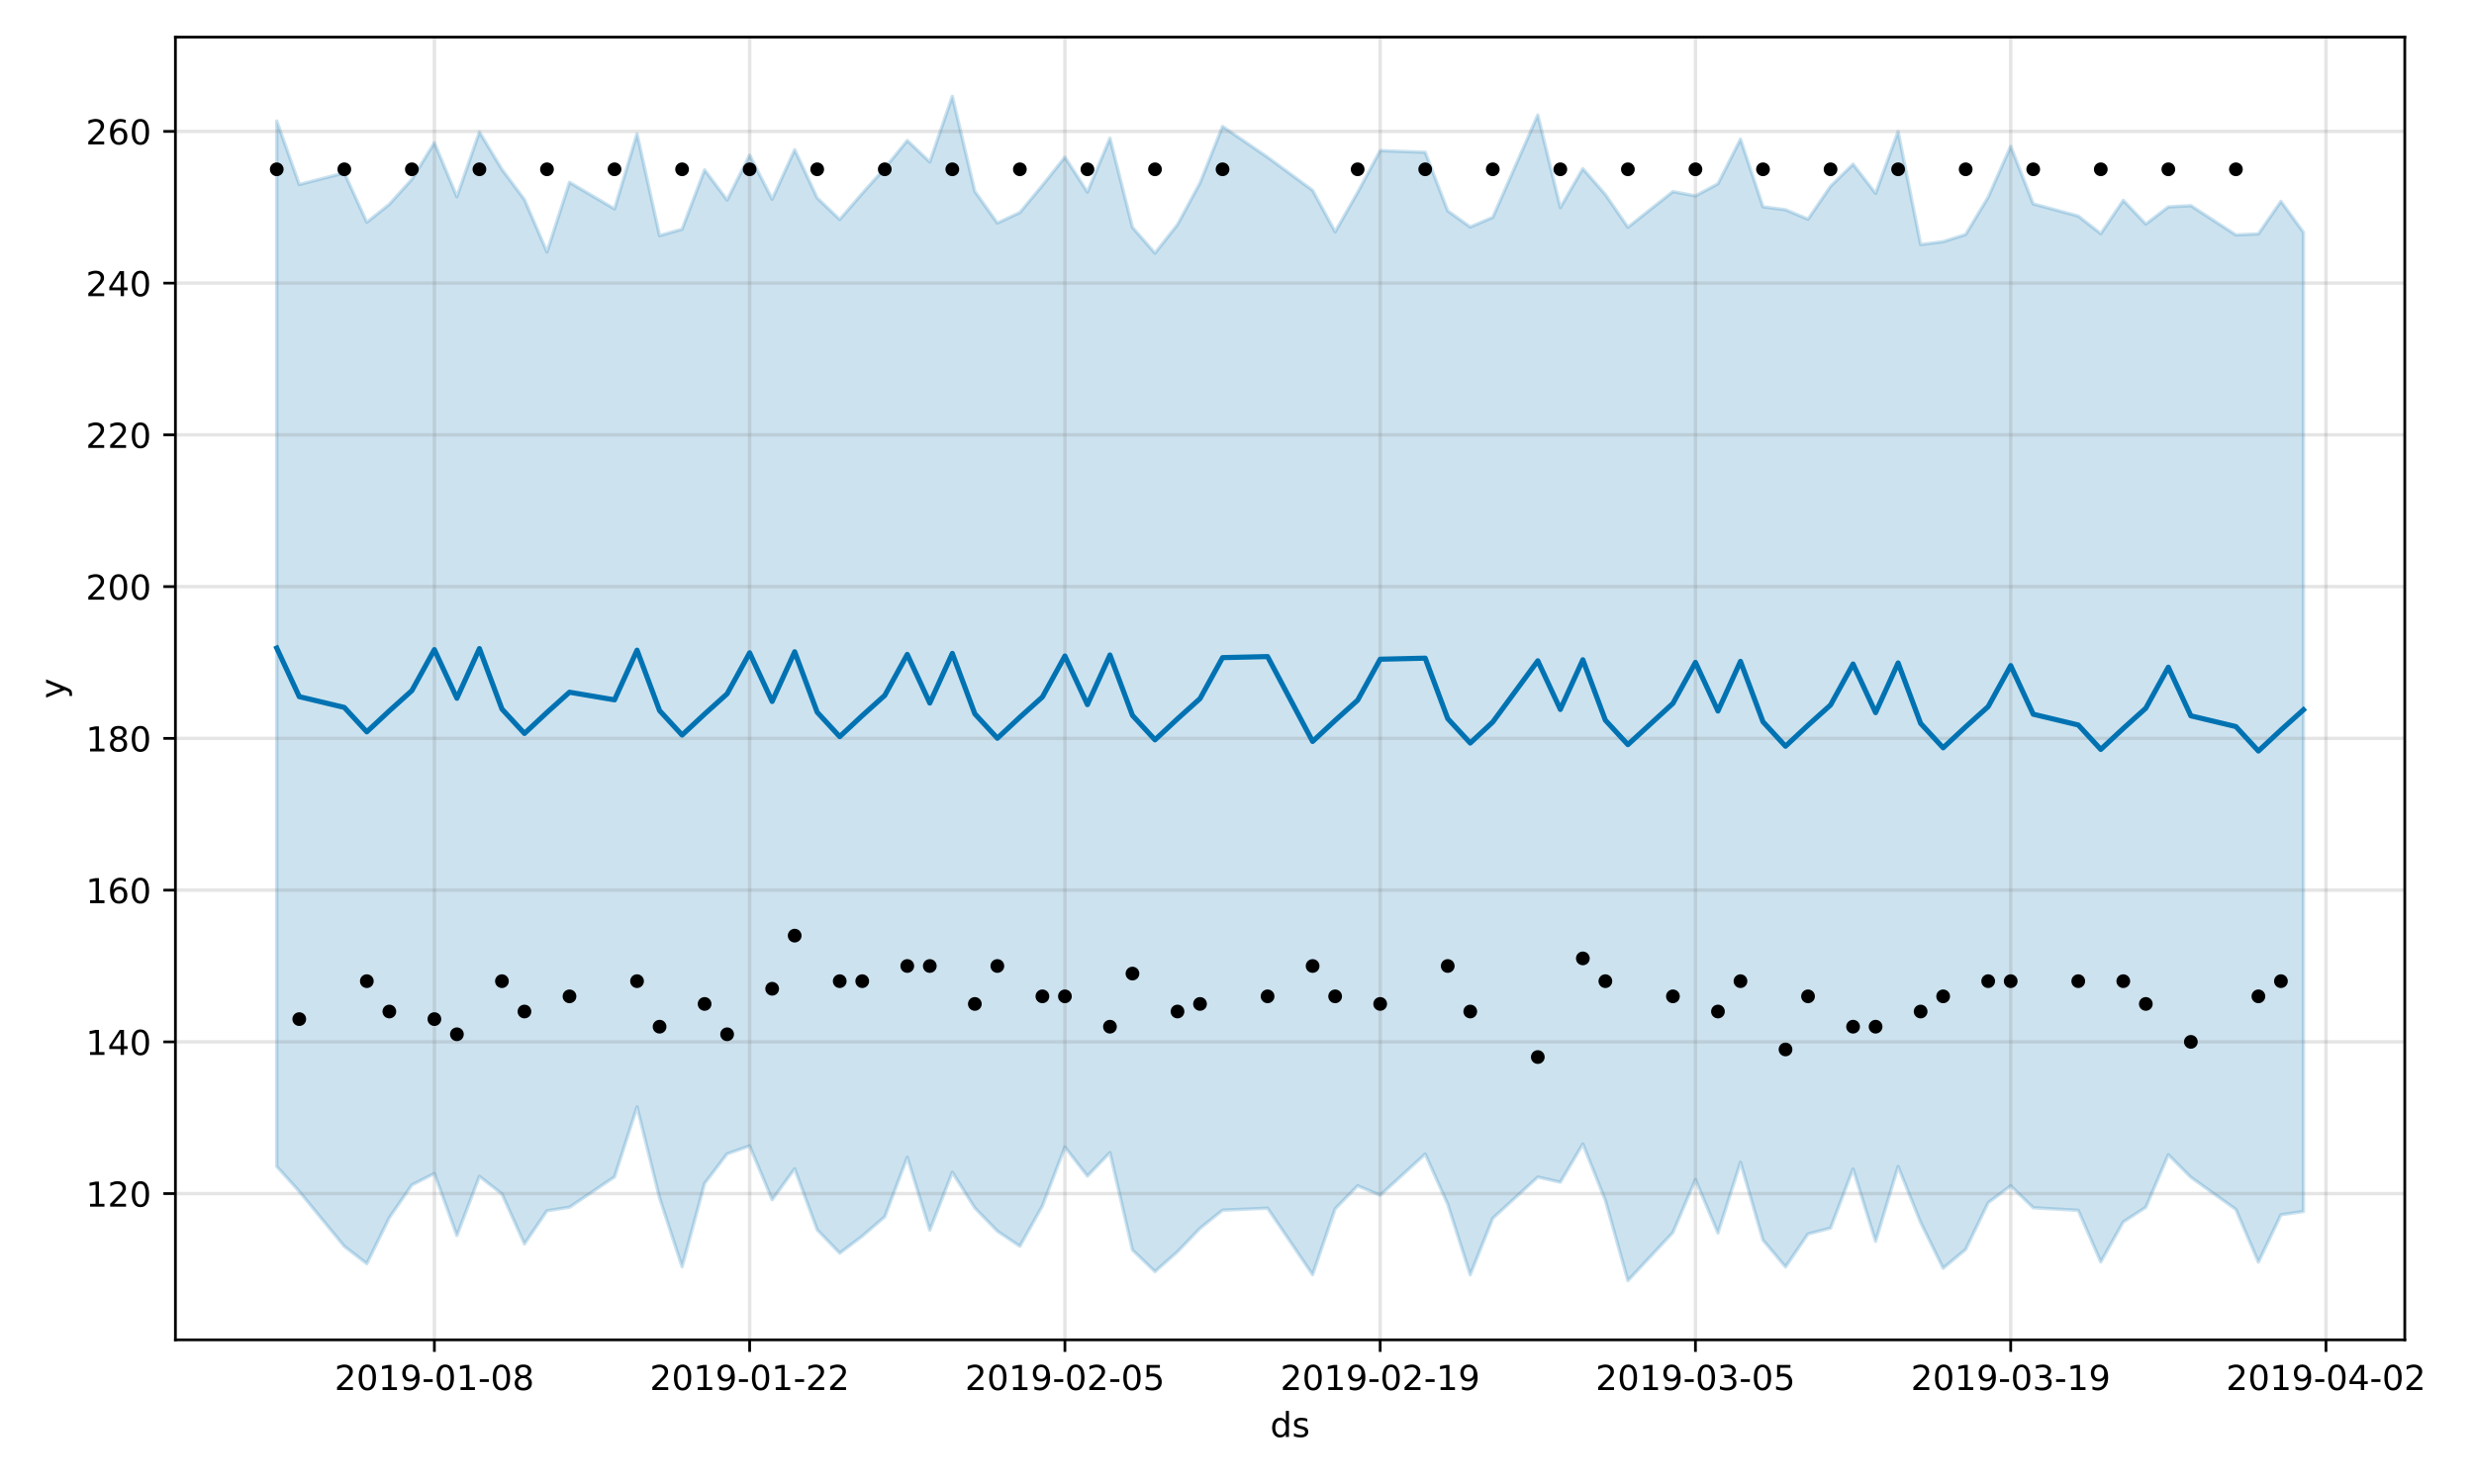 <?xml version="1.0" encoding="utf-8" standalone="no"?>
<!DOCTYPE svg PUBLIC "-//W3C//DTD SVG 1.1//EN"
  "http://www.w3.org/Graphics/SVG/1.1/DTD/svg11.dtd">
<!-- Created with matplotlib (https://matplotlib.org/) -->
<svg height="432pt" version="1.1" viewBox="0 0 720 432" width="720pt" xmlns="http://www.w3.org/2000/svg" xmlns:xlink="http://www.w3.org/1999/xlink">
 <defs>
  <style type="text/css">
*{stroke-linecap:butt;stroke-linejoin:round;}
  </style>
 </defs>
 <g id="figure_1">
  <g id="patch_1">
   <path d="M 0 432 
L 720 432 
L 720 0 
L 0 0 
z
" style="fill:#ffffff;"/>
  </g>
  <g id="axes_1">
   <g id="patch_2">
    <path d="M 51.05 390.04 
L 699.857 390.04 
L 699.857 10.8 
L 51.05 10.8 
z
" style="fill:#ffffff;"/>
   </g>
   <g id="PolyCollection_1">
    <defs>
     <path d="M 80.541 -396.776 
L 80.541 -92.439 
L 87.095 -85.161 
L 100.202 -69.182 
L 106.756 -64.151 
L 113.309 -77.525 
L 119.863 -87.055 
L 126.417 -90.391 
L 132.97 -72.333 
L 139.524 -89.549 
L 146.077 -84.445 
L 152.631 -69.896 
L 159.185 -79.53 
L 165.738 -80.562 
L 178.845 -89.41 
L 185.399 -109.768 
L 191.953 -83.283 
L 198.506 -63.253 
L 205.06 -87.511 
L 211.613 -96.105 
L 218.167 -98.433 
L 224.721 -82.761 
L 231.274 -91.764 
L 237.828 -73.995 
L 244.381 -67.201 
L 250.935 -72.154 
L 257.489 -77.805 
L 264.042 -95.084 
L 270.596 -73.891 
L 277.15 -90.737 
L 283.703 -80.356 
L 290.257 -73.606 
L 296.81 -69.222 
L 303.364 -80.951 
L 309.918 -98.089 
L 316.471 -89.643 
L 323.025 -96.477 
L 329.578 -68.114 
L 336.132 -61.842 
L 342.686 -67.618 
L 349.239 -74.429 
L 355.793 -79.701 
L 368.9 -80.28 
L 382.007 -60.927 
L 388.561 -80.103 
L 395.114 -86.81 
L 401.668 -84.064 
L 414.775 -96.047 
L 421.329 -81.445 
L 427.883 -60.918 
L 434.436 -77.338 
L 447.543 -89.347 
L 454.097 -87.861 
L 460.651 -98.976 
L 467.204 -82.583 
L 473.758 -59.198 
L 486.865 -73.218 
L 493.419 -88.603 
L 499.972 -73.072 
L 506.526 -93.647 
L 513.079 -71.001 
L 519.633 -63.191 
L 526.187 -72.787 
L 532.74 -74.498 
L 539.294 -91.705 
L 545.847 -70.654 
L 552.401 -92.403 
L 558.955 -76.144 
L 565.508 -62.802 
L 572.062 -68.288 
L 578.616 -81.888 
L 585.169 -86.796 
L 591.723 -80.409 
L 604.83 -79.652 
L 611.384 -64.635 
L 617.937 -76.301 
L 624.491 -80.55 
L 631.044 -95.854 
L 637.598 -89.296 
L 650.705 -79.927 
L 657.259 -64.586 
L 663.812 -78.363 
L 670.366 -79.337 
L 670.366 -364.354 
L 670.366 -364.354 
L 663.812 -373.378 
L 657.259 -363.919 
L 650.705 -363.614 
L 637.598 -372.137 
L 631.044 -371.77 
L 624.491 -366.768 
L 617.937 -373.676 
L 611.384 -363.977 
L 604.83 -369.104 
L 591.723 -372.653 
L 585.169 -389.41 
L 578.616 -374.608 
L 572.062 -363.736 
L 565.508 -361.648 
L 558.955 -360.807 
L 552.401 -393.692 
L 545.847 -375.709 
L 539.294 -384.201 
L 532.74 -377.769 
L 526.187 -368.19 
L 519.633 -370.941 
L 513.079 -371.798 
L 506.526 -391.474 
L 499.972 -378.498 
L 493.419 -374.979 
L 486.865 -376.229 
L 473.758 -365.836 
L 467.204 -375.376 
L 460.651 -382.895 
L 454.097 -371.579 
L 447.543 -398.515 
L 434.436 -368.723 
L 427.883 -365.927 
L 421.329 -370.613 
L 414.775 -387.676 
L 401.668 -388.155 
L 395.114 -375.995 
L 388.561 -364.498 
L 382.007 -376.591 
L 368.9 -386.229 
L 355.793 -395.198 
L 349.239 -378.749 
L 342.686 -366.623 
L 336.132 -358.31 
L 329.578 -365.821 
L 323.025 -391.76 
L 316.471 -376.102 
L 309.918 -386.238 
L 303.364 -378.029 
L 296.81 -370.137 
L 290.257 -367.07 
L 283.703 -376.283 
L 277.15 -403.962 
L 270.596 -384.854 
L 264.042 -391.093 
L 257.489 -383.009 
L 250.935 -375.709 
L 244.381 -368.101 
L 237.828 -374.375 
L 231.274 -388.406 
L 224.721 -374.003 
L 218.167 -386.841 
L 211.613 -373.771 
L 205.06 -382.544 
L 198.506 -365.279 
L 191.953 -363.409 
L 185.399 -393.03 
L 178.845 -371.191 
L 165.738 -378.92 
L 159.185 -358.655 
L 152.631 -373.903 
L 146.077 -382.685 
L 139.524 -393.582 
L 132.97 -374.732 
L 126.417 -390.448 
L 119.863 -379.804 
L 113.309 -372.536 
L 106.756 -367.283 
L 100.202 -381.68 
L 87.095 -378.295 
L 80.541 -396.776 
z
" id="m4d9bfb4db0" style="stroke:#0072b2;stroke-opacity:0.2;"/>
    </defs>
    <g clip-path="url(#pb1e53f9bb6)">
     <use style="fill:#0072b2;fill-opacity:0.2;stroke:#0072b2;stroke-opacity:0.2;" x="0" xlink:href="#m4d9bfb4db0" y="432"/>
    </g>
   </g>
   <g id="matplotlib.axis_1">
    <g id="xtick_1">
     <g id="line2d_1">
      <path clip-path="url(#pb1e53f9bb6)" d="M 126.417 390.04 
L 126.417 10.8 
" style="fill:none;stroke:#808080;stroke-linecap:square;stroke-opacity:0.2;"/>
     </g>
     <g id="line2d_2">
      <defs>
       <path d="M 0 0 
L 0 3.5 
" id="m39091e2199" style="stroke:#000000;stroke-width:0.8;"/>
      </defs>
      <g>
       <use style="stroke:#000000;stroke-width:0.8;" x="126.417" xlink:href="#m39091e2199" y="390.04"/>
      </g>
     </g>
     <g id="text_1">
      <!-- 2019-01-08 -->
      <defs>
       <path d="M 19.188 8.297 
L 53.609 8.297 
L 53.609 0 
L 7.328 0 
L 7.328 8.297 
Q 12.938 14.109 22.625 23.891 
Q 32.328 33.688 34.812 36.531 
Q 39.547 41.844 41.422 45.531 
Q 43.312 49.219 43.312 52.781 
Q 43.312 58.594 39.234 62.25 
Q 35.156 65.922 28.609 65.922 
Q 23.969 65.922 18.812 64.312 
Q 13.672 62.703 7.812 59.422 
L 7.812 69.391 
Q 13.766 71.781 18.938 73 
Q 24.125 74.219 28.422 74.219 
Q 39.75 74.219 46.484 68.547 
Q 53.219 62.891 53.219 53.422 
Q 53.219 48.922 51.531 44.891 
Q 49.859 40.875 45.406 35.406 
Q 44.188 33.984 37.641 27.219 
Q 31.109 20.453 19.188 8.297 
z
" id="DejaVuSans-50"/>
       <path d="M 31.781 66.406 
Q 24.172 66.406 20.328 58.906 
Q 16.5 51.422 16.5 36.375 
Q 16.5 21.391 20.328 13.891 
Q 24.172 6.391 31.781 6.391 
Q 39.453 6.391 43.281 13.891 
Q 47.125 21.391 47.125 36.375 
Q 47.125 51.422 43.281 58.906 
Q 39.453 66.406 31.781 66.406 
z
M 31.781 74.219 
Q 44.047 74.219 50.516 64.516 
Q 56.984 54.828 56.984 36.375 
Q 56.984 17.969 50.516 8.266 
Q 44.047 -1.422 31.781 -1.422 
Q 19.531 -1.422 13.062 8.266 
Q 6.594 17.969 6.594 36.375 
Q 6.594 54.828 13.062 64.516 
Q 19.531 74.219 31.781 74.219 
z
" id="DejaVuSans-48"/>
       <path d="M 12.406 8.297 
L 28.516 8.297 
L 28.516 63.922 
L 10.984 60.406 
L 10.984 69.391 
L 28.422 72.906 
L 38.281 72.906 
L 38.281 8.297 
L 54.391 8.297 
L 54.391 0 
L 12.406 0 
z
" id="DejaVuSans-49"/>
       <path d="M 10.984 1.516 
L 10.984 10.5 
Q 14.703 8.734 18.5 7.812 
Q 22.312 6.891 25.984 6.891 
Q 35.75 6.891 40.891 13.453 
Q 46.047 20.016 46.781 33.406 
Q 43.953 29.203 39.594 26.953 
Q 35.25 24.703 29.984 24.703 
Q 19.047 24.703 12.672 31.312 
Q 6.297 37.938 6.297 49.422 
Q 6.297 60.641 12.938 67.422 
Q 19.578 74.219 30.609 74.219 
Q 43.266 74.219 49.922 64.516 
Q 56.594 54.828 56.594 36.375 
Q 56.594 19.141 48.406 8.859 
Q 40.234 -1.422 26.422 -1.422 
Q 22.703 -1.422 18.891 -0.688 
Q 15.094 0.047 10.984 1.516 
z
M 30.609 32.422 
Q 37.25 32.422 41.125 36.953 
Q 45.016 41.5 45.016 49.422 
Q 45.016 57.281 41.125 61.844 
Q 37.25 66.406 30.609 66.406 
Q 23.969 66.406 20.094 61.844 
Q 16.219 57.281 16.219 49.422 
Q 16.219 41.5 20.094 36.953 
Q 23.969 32.422 30.609 32.422 
z
" id="DejaVuSans-57"/>
       <path d="M 4.891 31.391 
L 31.203 31.391 
L 31.203 23.391 
L 4.891 23.391 
z
" id="DejaVuSans-45"/>
       <path d="M 31.781 34.625 
Q 24.75 34.625 20.719 30.859 
Q 16.703 27.094 16.703 20.516 
Q 16.703 13.922 20.719 10.156 
Q 24.75 6.391 31.781 6.391 
Q 38.812 6.391 42.859 10.172 
Q 46.922 13.969 46.922 20.516 
Q 46.922 27.094 42.891 30.859 
Q 38.875 34.625 31.781 34.625 
z
M 21.922 38.812 
Q 15.578 40.375 12.031 44.719 
Q 8.5 49.078 8.5 55.328 
Q 8.5 64.062 14.719 69.141 
Q 20.953 74.219 31.781 74.219 
Q 42.672 74.219 48.875 69.141 
Q 55.078 64.062 55.078 55.328 
Q 55.078 49.078 51.531 44.719 
Q 48 40.375 41.703 38.812 
Q 48.828 37.156 52.797 32.312 
Q 56.781 27.484 56.781 20.516 
Q 56.781 9.906 50.312 4.234 
Q 43.844 -1.422 31.781 -1.422 
Q 19.734 -1.422 13.25 4.234 
Q 6.781 9.906 6.781 20.516 
Q 6.781 27.484 10.781 32.312 
Q 14.797 37.156 21.922 38.812 
z
M 18.312 54.391 
Q 18.312 48.734 21.844 45.562 
Q 25.391 42.391 31.781 42.391 
Q 38.141 42.391 41.719 45.562 
Q 45.312 48.734 45.312 54.391 
Q 45.312 60.062 41.719 63.234 
Q 38.141 66.406 31.781 66.406 
Q 25.391 66.406 21.844 63.234 
Q 18.312 60.062 18.312 54.391 
z
" id="DejaVuSans-56"/>
      </defs>
      <g transform="translate(97.359 404.638)scale(0.1 -0.1)">
       <use xlink:href="#DejaVuSans-50"/>
       <use x="63.623" xlink:href="#DejaVuSans-48"/>
       <use x="127.246" xlink:href="#DejaVuSans-49"/>
       <use x="190.869" xlink:href="#DejaVuSans-57"/>
       <use x="254.492" xlink:href="#DejaVuSans-45"/>
       <use x="290.576" xlink:href="#DejaVuSans-48"/>
       <use x="354.199" xlink:href="#DejaVuSans-49"/>
       <use x="417.822" xlink:href="#DejaVuSans-45"/>
       <use x="453.906" xlink:href="#DejaVuSans-48"/>
       <use x="517.529" xlink:href="#DejaVuSans-56"/>
      </g>
     </g>
    </g>
    <g id="xtick_2">
     <g id="line2d_3">
      <path clip-path="url(#pb1e53f9bb6)" d="M 218.167 390.04 
L 218.167 10.8 
" style="fill:none;stroke:#808080;stroke-linecap:square;stroke-opacity:0.2;"/>
     </g>
     <g id="line2d_4">
      <g>
       <use style="stroke:#000000;stroke-width:0.8;" x="218.167" xlink:href="#m39091e2199" y="390.04"/>
      </g>
     </g>
     <g id="text_2">
      <!-- 2019-01-22 -->
      <g transform="translate(189.109 404.638)scale(0.1 -0.1)">
       <use xlink:href="#DejaVuSans-50"/>
       <use x="63.623" xlink:href="#DejaVuSans-48"/>
       <use x="127.246" xlink:href="#DejaVuSans-49"/>
       <use x="190.869" xlink:href="#DejaVuSans-57"/>
       <use x="254.492" xlink:href="#DejaVuSans-45"/>
       <use x="290.576" xlink:href="#DejaVuSans-48"/>
       <use x="354.199" xlink:href="#DejaVuSans-49"/>
       <use x="417.822" xlink:href="#DejaVuSans-45"/>
       <use x="453.906" xlink:href="#DejaVuSans-50"/>
       <use x="517.529" xlink:href="#DejaVuSans-50"/>
      </g>
     </g>
    </g>
    <g id="xtick_3">
     <g id="line2d_5">
      <path clip-path="url(#pb1e53f9bb6)" d="M 309.918 390.04 
L 309.918 10.8 
" style="fill:none;stroke:#808080;stroke-linecap:square;stroke-opacity:0.2;"/>
     </g>
     <g id="line2d_6">
      <g>
       <use style="stroke:#000000;stroke-width:0.8;" x="309.918" xlink:href="#m39091e2199" y="390.04"/>
      </g>
     </g>
     <g id="text_3">
      <!-- 2019-02-05 -->
      <defs>
       <path d="M 10.797 72.906 
L 49.516 72.906 
L 49.516 64.594 
L 19.828 64.594 
L 19.828 46.734 
Q 21.969 47.469 24.109 47.828 
Q 26.266 48.188 28.422 48.188 
Q 40.625 48.188 47.75 41.5 
Q 54.891 34.812 54.891 23.391 
Q 54.891 11.625 47.562 5.094 
Q 40.234 -1.422 26.906 -1.422 
Q 22.312 -1.422 17.547 -0.641 
Q 12.797 0.141 7.719 1.703 
L 7.719 11.625 
Q 12.109 9.234 16.797 8.062 
Q 21.484 6.891 26.703 6.891 
Q 35.156 6.891 40.078 11.328 
Q 45.016 15.766 45.016 23.391 
Q 45.016 31 40.078 35.438 
Q 35.156 39.891 26.703 39.891 
Q 22.75 39.891 18.812 39.016 
Q 14.891 38.141 10.797 36.281 
z
" id="DejaVuSans-53"/>
      </defs>
      <g transform="translate(280.86 404.638)scale(0.1 -0.1)">
       <use xlink:href="#DejaVuSans-50"/>
       <use x="63.623" xlink:href="#DejaVuSans-48"/>
       <use x="127.246" xlink:href="#DejaVuSans-49"/>
       <use x="190.869" xlink:href="#DejaVuSans-57"/>
       <use x="254.492" xlink:href="#DejaVuSans-45"/>
       <use x="290.576" xlink:href="#DejaVuSans-48"/>
       <use x="354.199" xlink:href="#DejaVuSans-50"/>
       <use x="417.822" xlink:href="#DejaVuSans-45"/>
       <use x="453.906" xlink:href="#DejaVuSans-48"/>
       <use x="517.529" xlink:href="#DejaVuSans-53"/>
      </g>
     </g>
    </g>
    <g id="xtick_4">
     <g id="line2d_7">
      <path clip-path="url(#pb1e53f9bb6)" d="M 401.668 390.04 
L 401.668 10.8 
" style="fill:none;stroke:#808080;stroke-linecap:square;stroke-opacity:0.2;"/>
     </g>
     <g id="line2d_8">
      <g>
       <use style="stroke:#000000;stroke-width:0.8;" x="401.668" xlink:href="#m39091e2199" y="390.04"/>
      </g>
     </g>
     <g id="text_4">
      <!-- 2019-02-19 -->
      <g transform="translate(372.61 404.638)scale(0.1 -0.1)">
       <use xlink:href="#DejaVuSans-50"/>
       <use x="63.623" xlink:href="#DejaVuSans-48"/>
       <use x="127.246" xlink:href="#DejaVuSans-49"/>
       <use x="190.869" xlink:href="#DejaVuSans-57"/>
       <use x="254.492" xlink:href="#DejaVuSans-45"/>
       <use x="290.576" xlink:href="#DejaVuSans-48"/>
       <use x="354.199" xlink:href="#DejaVuSans-50"/>
       <use x="417.822" xlink:href="#DejaVuSans-45"/>
       <use x="453.906" xlink:href="#DejaVuSans-49"/>
       <use x="517.529" xlink:href="#DejaVuSans-57"/>
      </g>
     </g>
    </g>
    <g id="xtick_5">
     <g id="line2d_9">
      <path clip-path="url(#pb1e53f9bb6)" d="M 493.419 390.04 
L 493.419 10.8 
" style="fill:none;stroke:#808080;stroke-linecap:square;stroke-opacity:0.2;"/>
     </g>
     <g id="line2d_10">
      <g>
       <use style="stroke:#000000;stroke-width:0.8;" x="493.419" xlink:href="#m39091e2199" y="390.04"/>
      </g>
     </g>
     <g id="text_5">
      <!-- 2019-03-05 -->
      <defs>
       <path d="M 40.578 39.312 
Q 47.656 37.797 51.625 33 
Q 55.609 28.219 55.609 21.188 
Q 55.609 10.406 48.188 4.484 
Q 40.766 -1.422 27.094 -1.422 
Q 22.516 -1.422 17.656 -0.516 
Q 12.797 0.391 7.625 2.203 
L 7.625 11.719 
Q 11.719 9.328 16.594 8.109 
Q 21.484 6.891 26.812 6.891 
Q 36.078 6.891 40.938 10.547 
Q 45.797 14.203 45.797 21.188 
Q 45.797 27.641 41.281 31.266 
Q 36.766 34.906 28.719 34.906 
L 20.219 34.906 
L 20.219 43.016 
L 29.109 43.016 
Q 36.375 43.016 40.234 45.922 
Q 44.094 48.828 44.094 54.297 
Q 44.094 59.906 40.109 62.906 
Q 36.141 65.922 28.719 65.922 
Q 24.656 65.922 20.016 65.031 
Q 15.375 64.156 9.812 62.312 
L 9.812 71.094 
Q 15.438 72.656 20.344 73.438 
Q 25.25 74.219 29.594 74.219 
Q 40.828 74.219 47.359 69.109 
Q 53.906 64.016 53.906 55.328 
Q 53.906 49.266 50.438 45.094 
Q 46.969 40.922 40.578 39.312 
z
" id="DejaVuSans-51"/>
      </defs>
      <g transform="translate(464.361 404.638)scale(0.1 -0.1)">
       <use xlink:href="#DejaVuSans-50"/>
       <use x="63.623" xlink:href="#DejaVuSans-48"/>
       <use x="127.246" xlink:href="#DejaVuSans-49"/>
       <use x="190.869" xlink:href="#DejaVuSans-57"/>
       <use x="254.492" xlink:href="#DejaVuSans-45"/>
       <use x="290.576" xlink:href="#DejaVuSans-48"/>
       <use x="354.199" xlink:href="#DejaVuSans-51"/>
       <use x="417.822" xlink:href="#DejaVuSans-45"/>
       <use x="453.906" xlink:href="#DejaVuSans-48"/>
       <use x="517.529" xlink:href="#DejaVuSans-53"/>
      </g>
     </g>
    </g>
    <g id="xtick_6">
     <g id="line2d_11">
      <path clip-path="url(#pb1e53f9bb6)" d="M 585.169 390.04 
L 585.169 10.8 
" style="fill:none;stroke:#808080;stroke-linecap:square;stroke-opacity:0.2;"/>
     </g>
     <g id="line2d_12">
      <g>
       <use style="stroke:#000000;stroke-width:0.8;" x="585.169" xlink:href="#m39091e2199" y="390.04"/>
      </g>
     </g>
     <g id="text_6">
      <!-- 2019-03-19 -->
      <g transform="translate(556.111 404.638)scale(0.1 -0.1)">
       <use xlink:href="#DejaVuSans-50"/>
       <use x="63.623" xlink:href="#DejaVuSans-48"/>
       <use x="127.246" xlink:href="#DejaVuSans-49"/>
       <use x="190.869" xlink:href="#DejaVuSans-57"/>
       <use x="254.492" xlink:href="#DejaVuSans-45"/>
       <use x="290.576" xlink:href="#DejaVuSans-48"/>
       <use x="354.199" xlink:href="#DejaVuSans-51"/>
       <use x="417.822" xlink:href="#DejaVuSans-45"/>
       <use x="453.906" xlink:href="#DejaVuSans-49"/>
       <use x="517.529" xlink:href="#DejaVuSans-57"/>
      </g>
     </g>
    </g>
    <g id="xtick_7">
     <g id="line2d_13">
      <path clip-path="url(#pb1e53f9bb6)" d="M 676.92 390.04 
L 676.92 10.8 
" style="fill:none;stroke:#808080;stroke-linecap:square;stroke-opacity:0.2;"/>
     </g>
     <g id="line2d_14">
      <g>
       <use style="stroke:#000000;stroke-width:0.8;" x="676.92" xlink:href="#m39091e2199" y="390.04"/>
      </g>
     </g>
     <g id="text_7">
      <!-- 2019-04-02 -->
      <defs>
       <path d="M 37.797 64.312 
L 12.891 25.391 
L 37.797 25.391 
z
M 35.203 72.906 
L 47.609 72.906 
L 47.609 25.391 
L 58.016 25.391 
L 58.016 17.188 
L 47.609 17.188 
L 47.609 0 
L 37.797 0 
L 37.797 17.188 
L 4.891 17.188 
L 4.891 26.703 
z
" id="DejaVuSans-52"/>
      </defs>
      <g transform="translate(647.862 404.638)scale(0.1 -0.1)">
       <use xlink:href="#DejaVuSans-50"/>
       <use x="63.623" xlink:href="#DejaVuSans-48"/>
       <use x="127.246" xlink:href="#DejaVuSans-49"/>
       <use x="190.869" xlink:href="#DejaVuSans-57"/>
       <use x="254.492" xlink:href="#DejaVuSans-45"/>
       <use x="290.576" xlink:href="#DejaVuSans-48"/>
       <use x="354.199" xlink:href="#DejaVuSans-52"/>
       <use x="417.822" xlink:href="#DejaVuSans-45"/>
       <use x="453.906" xlink:href="#DejaVuSans-48"/>
       <use x="517.529" xlink:href="#DejaVuSans-50"/>
      </g>
     </g>
    </g>
    <g id="text_8">
     <!-- ds -->
     <defs>
      <path d="M 45.406 46.391 
L 45.406 75.984 
L 54.391 75.984 
L 54.391 0 
L 45.406 0 
L 45.406 8.203 
Q 42.578 3.328 38.25 0.953 
Q 33.938 -1.422 27.875 -1.422 
Q 17.969 -1.422 11.734 6.484 
Q 5.516 14.406 5.516 27.297 
Q 5.516 40.188 11.734 48.094 
Q 17.969 56 27.875 56 
Q 33.938 56 38.25 53.625 
Q 42.578 51.266 45.406 46.391 
z
M 14.797 27.297 
Q 14.797 17.391 18.875 11.75 
Q 22.953 6.109 30.078 6.109 
Q 37.203 6.109 41.297 11.75 
Q 45.406 17.391 45.406 27.297 
Q 45.406 37.203 41.297 42.844 
Q 37.203 48.484 30.078 48.484 
Q 22.953 48.484 18.875 42.844 
Q 14.797 37.203 14.797 27.297 
z
" id="DejaVuSans-100"/>
      <path d="M 44.281 53.078 
L 44.281 44.578 
Q 40.484 46.531 36.375 47.5 
Q 32.281 48.484 27.875 48.484 
Q 21.188 48.484 17.844 46.438 
Q 14.5 44.391 14.5 40.281 
Q 14.5 37.156 16.891 35.375 
Q 19.281 33.594 26.516 31.984 
L 29.594 31.297 
Q 39.156 29.25 43.188 25.516 
Q 47.219 21.781 47.219 15.094 
Q 47.219 7.469 41.188 3.016 
Q 35.156 -1.422 24.609 -1.422 
Q 20.219 -1.422 15.453 -0.562 
Q 10.688 0.297 5.422 2 
L 5.422 11.281 
Q 10.406 8.688 15.234 7.391 
Q 20.062 6.109 24.812 6.109 
Q 31.156 6.109 34.562 8.281 
Q 37.984 10.453 37.984 14.406 
Q 37.984 18.062 35.516 20.016 
Q 33.062 21.969 24.703 23.781 
L 21.578 24.516 
Q 13.234 26.266 9.516 29.906 
Q 5.812 33.547 5.812 39.891 
Q 5.812 47.609 11.281 51.797 
Q 16.75 56 26.812 56 
Q 31.781 56 36.172 55.266 
Q 40.578 54.547 44.281 53.078 
z
" id="DejaVuSans-115"/>
     </defs>
     <g transform="translate(369.675 418.317)scale(0.1 -0.1)">
      <use xlink:href="#DejaVuSans-100"/>
      <use x="63.477" xlink:href="#DejaVuSans-115"/>
     </g>
    </g>
   </g>
   <g id="matplotlib.axis_2">
    <g id="ytick_1">
     <g id="line2d_15">
      <path clip-path="url(#pb1e53f9bb6)" d="M 51.05 347.468 
L 699.857 347.468 
" style="fill:none;stroke:#808080;stroke-linecap:square;stroke-opacity:0.2;"/>
     </g>
     <g id="line2d_16">
      <defs>
       <path d="M 0 0 
L -3.5 0 
" id="mf8252e7397" style="stroke:#000000;stroke-width:0.8;"/>
      </defs>
      <g>
       <use style="stroke:#000000;stroke-width:0.8;" x="51.05" xlink:href="#mf8252e7397" y="347.468"/>
      </g>
     </g>
     <g id="text_9">
      <!-- 120 -->
      <g transform="translate(24.962 351.267)scale(0.1 -0.1)">
       <use xlink:href="#DejaVuSans-49"/>
       <use x="63.623" xlink:href="#DejaVuSans-50"/>
       <use x="127.246" xlink:href="#DejaVuSans-48"/>
      </g>
     </g>
    </g>
    <g id="ytick_2">
     <g id="line2d_17">
      <path clip-path="url(#pb1e53f9bb6)" d="M 51.05 303.292 
L 699.857 303.292 
" style="fill:none;stroke:#808080;stroke-linecap:square;stroke-opacity:0.2;"/>
     </g>
     <g id="line2d_18">
      <g>
       <use style="stroke:#000000;stroke-width:0.8;" x="51.05" xlink:href="#mf8252e7397" y="303.292"/>
      </g>
     </g>
     <g id="text_10">
      <!-- 140 -->
      <g transform="translate(24.962 307.091)scale(0.1 -0.1)">
       <use xlink:href="#DejaVuSans-49"/>
       <use x="63.623" xlink:href="#DejaVuSans-52"/>
       <use x="127.246" xlink:href="#DejaVuSans-48"/>
      </g>
     </g>
    </g>
    <g id="ytick_3">
     <g id="line2d_19">
      <path clip-path="url(#pb1e53f9bb6)" d="M 51.05 259.117 
L 699.857 259.117 
" style="fill:none;stroke:#808080;stroke-linecap:square;stroke-opacity:0.2;"/>
     </g>
     <g id="line2d_20">
      <g>
       <use style="stroke:#000000;stroke-width:0.8;" x="51.05" xlink:href="#mf8252e7397" y="259.117"/>
      </g>
     </g>
     <g id="text_11">
      <!-- 160 -->
      <defs>
       <path d="M 33.016 40.375 
Q 26.375 40.375 22.484 35.828 
Q 18.609 31.297 18.609 23.391 
Q 18.609 15.531 22.484 10.953 
Q 26.375 6.391 33.016 6.391 
Q 39.656 6.391 43.531 10.953 
Q 47.406 15.531 47.406 23.391 
Q 47.406 31.297 43.531 35.828 
Q 39.656 40.375 33.016 40.375 
z
M 52.594 71.297 
L 52.594 62.312 
Q 48.875 64.062 45.094 64.984 
Q 41.312 65.922 37.594 65.922 
Q 27.828 65.922 22.672 59.328 
Q 17.531 52.734 16.797 39.406 
Q 19.672 43.656 24.016 45.922 
Q 28.375 48.188 33.594 48.188 
Q 44.578 48.188 50.953 41.516 
Q 57.328 34.859 57.328 23.391 
Q 57.328 12.156 50.688 5.359 
Q 44.047 -1.422 33.016 -1.422 
Q 20.359 -1.422 13.672 8.266 
Q 6.984 17.969 6.984 36.375 
Q 6.984 53.656 15.188 63.938 
Q 23.391 74.219 37.203 74.219 
Q 40.922 74.219 44.703 73.484 
Q 48.484 72.75 52.594 71.297 
z
" id="DejaVuSans-54"/>
      </defs>
      <g transform="translate(24.962 262.916)scale(0.1 -0.1)">
       <use xlink:href="#DejaVuSans-49"/>
       <use x="63.623" xlink:href="#DejaVuSans-54"/>
       <use x="127.246" xlink:href="#DejaVuSans-48"/>
      </g>
     </g>
    </g>
    <g id="ytick_4">
     <g id="line2d_21">
      <path clip-path="url(#pb1e53f9bb6)" d="M 51.05 214.942 
L 699.857 214.942 
" style="fill:none;stroke:#808080;stroke-linecap:square;stroke-opacity:0.2;"/>
     </g>
     <g id="line2d_22">
      <g>
       <use style="stroke:#000000;stroke-width:0.8;" x="51.05" xlink:href="#mf8252e7397" y="214.942"/>
      </g>
     </g>
     <g id="text_12">
      <!-- 180 -->
      <g transform="translate(24.962 218.741)scale(0.1 -0.1)">
       <use xlink:href="#DejaVuSans-49"/>
       <use x="63.623" xlink:href="#DejaVuSans-56"/>
       <use x="127.246" xlink:href="#DejaVuSans-48"/>
      </g>
     </g>
    </g>
    <g id="ytick_5">
     <g id="line2d_23">
      <path clip-path="url(#pb1e53f9bb6)" d="M 51.05 170.766 
L 699.857 170.766 
" style="fill:none;stroke:#808080;stroke-linecap:square;stroke-opacity:0.2;"/>
     </g>
     <g id="line2d_24">
      <g>
       <use style="stroke:#000000;stroke-width:0.8;" x="51.05" xlink:href="#mf8252e7397" y="170.766"/>
      </g>
     </g>
     <g id="text_13">
      <!-- 200 -->
      <g transform="translate(24.962 174.565)scale(0.1 -0.1)">
       <use xlink:href="#DejaVuSans-50"/>
       <use x="63.623" xlink:href="#DejaVuSans-48"/>
       <use x="127.246" xlink:href="#DejaVuSans-48"/>
      </g>
     </g>
    </g>
    <g id="ytick_6">
     <g id="line2d_25">
      <path clip-path="url(#pb1e53f9bb6)" d="M 51.05 126.591 
L 699.857 126.591 
" style="fill:none;stroke:#808080;stroke-linecap:square;stroke-opacity:0.2;"/>
     </g>
     <g id="line2d_26">
      <g>
       <use style="stroke:#000000;stroke-width:0.8;" x="51.05" xlink:href="#mf8252e7397" y="126.591"/>
      </g>
     </g>
     <g id="text_14">
      <!-- 220 -->
      <g transform="translate(24.962 130.39)scale(0.1 -0.1)">
       <use xlink:href="#DejaVuSans-50"/>
       <use x="63.623" xlink:href="#DejaVuSans-50"/>
       <use x="127.246" xlink:href="#DejaVuSans-48"/>
      </g>
     </g>
    </g>
    <g id="ytick_7">
     <g id="line2d_27">
      <path clip-path="url(#pb1e53f9bb6)" d="M 51.05 82.415 
L 699.857 82.415 
" style="fill:none;stroke:#808080;stroke-linecap:square;stroke-opacity:0.2;"/>
     </g>
     <g id="line2d_28">
      <g>
       <use style="stroke:#000000;stroke-width:0.8;" x="51.05" xlink:href="#mf8252e7397" y="82.415"/>
      </g>
     </g>
     <g id="text_15">
      <!-- 240 -->
      <g transform="translate(24.962 86.215)scale(0.1 -0.1)">
       <use xlink:href="#DejaVuSans-50"/>
       <use x="63.623" xlink:href="#DejaVuSans-52"/>
       <use x="127.246" xlink:href="#DejaVuSans-48"/>
      </g>
     </g>
    </g>
    <g id="ytick_8">
     <g id="line2d_29">
      <path clip-path="url(#pb1e53f9bb6)" d="M 51.05 38.24 
L 699.857 38.24 
" style="fill:none;stroke:#808080;stroke-linecap:square;stroke-opacity:0.2;"/>
     </g>
     <g id="line2d_30">
      <g>
       <use style="stroke:#000000;stroke-width:0.8;" x="51.05" xlink:href="#mf8252e7397" y="38.24"/>
      </g>
     </g>
     <g id="text_16">
      <!-- 260 -->
      <g transform="translate(24.962 42.039)scale(0.1 -0.1)">
       <use xlink:href="#DejaVuSans-50"/>
       <use x="63.623" xlink:href="#DejaVuSans-54"/>
       <use x="127.246" xlink:href="#DejaVuSans-48"/>
      </g>
     </g>
    </g>
    <g id="text_17">
     <!-- y -->
     <defs>
      <path d="M 32.172 -5.078 
Q 28.375 -14.844 24.75 -17.812 
Q 21.141 -20.797 15.094 -20.797 
L 7.906 -20.797 
L 7.906 -13.281 
L 13.188 -13.281 
Q 16.891 -13.281 18.938 -11.516 
Q 21 -9.766 23.484 -3.219 
L 25.094 0.875 
L 2.984 54.688 
L 12.5 54.688 
L 29.594 11.922 
L 46.688 54.688 
L 56.203 54.688 
z
" id="DejaVuSans-121"/>
     </defs>
     <g transform="translate(18.883 203.379)rotate(-90)scale(0.1 -0.1)">
      <use xlink:href="#DejaVuSans-121"/>
     </g>
    </g>
   </g>
   <g id="line2d_31">
    <defs>
     <path d="M 0 1.5 
C 0.398 1.5 0.779 1.342 1.061 1.061 
C 1.342 0.779 1.5 0.398 1.5 0 
C 1.5 -0.398 1.342 -0.779 1.061 -1.061 
C 0.779 -1.342 0.398 -1.5 0 -1.5 
C -0.398 -1.5 -0.779 -1.342 -1.061 -1.061 
C -1.342 -0.779 -1.5 -0.398 -1.5 0 
C -1.5 0.398 -1.342 0.779 -1.061 1.061 
C -0.779 1.342 -0.398 1.5 0 1.5 
z
" id="mea98a2f78d" style="stroke:#000000;"/>
    </defs>
    <g clip-path="url(#pb1e53f9bb6)">
     <use style="stroke:#000000;" x="80.541" xlink:href="#mea98a2f78d" y="49.284"/>
     <use style="stroke:#000000;" x="87.095" xlink:href="#mea98a2f78d" y="296.666"/>
     <use style="stroke:#000000;" x="100.202" xlink:href="#mea98a2f78d" y="49.284"/>
     <use style="stroke:#000000;" x="106.756" xlink:href="#mea98a2f78d" y="285.622"/>
     <use style="stroke:#000000;" x="113.309" xlink:href="#mea98a2f78d" y="294.457"/>
     <use style="stroke:#000000;" x="119.863" xlink:href="#mea98a2f78d" y="49.284"/>
     <use style="stroke:#000000;" x="126.417" xlink:href="#mea98a2f78d" y="296.666"/>
     <use style="stroke:#000000;" x="132.97" xlink:href="#mea98a2f78d" y="301.083"/>
     <use style="stroke:#000000;" x="139.524" xlink:href="#mea98a2f78d" y="49.284"/>
     <use style="stroke:#000000;" x="146.077" xlink:href="#mea98a2f78d" y="285.622"/>
     <use style="stroke:#000000;" x="152.631" xlink:href="#mea98a2f78d" y="294.457"/>
     <use style="stroke:#000000;" x="159.185" xlink:href="#mea98a2f78d" y="49.284"/>
     <use style="stroke:#000000;" x="165.738" xlink:href="#mea98a2f78d" y="290.04"/>
     <use style="stroke:#000000;" x="178.845" xlink:href="#mea98a2f78d" y="49.284"/>
     <use style="stroke:#000000;" x="185.399" xlink:href="#mea98a2f78d" y="285.622"/>
     <use style="stroke:#000000;" x="191.953" xlink:href="#mea98a2f78d" y="298.875"/>
     <use style="stroke:#000000;" x="198.506" xlink:href="#mea98a2f78d" y="49.284"/>
     <use style="stroke:#000000;" x="205.06" xlink:href="#mea98a2f78d" y="292.248"/>
     <use style="stroke:#000000;" x="211.613" xlink:href="#mea98a2f78d" y="301.083"/>
     <use style="stroke:#000000;" x="218.167" xlink:href="#mea98a2f78d" y="49.284"/>
     <use style="stroke:#000000;" x="224.721" xlink:href="#mea98a2f78d" y="287.831"/>
     <use style="stroke:#000000;" x="231.274" xlink:href="#mea98a2f78d" y="272.369"/>
     <use style="stroke:#000000;" x="237.828" xlink:href="#mea98a2f78d" y="49.284"/>
     <use style="stroke:#000000;" x="244.381" xlink:href="#mea98a2f78d" y="285.622"/>
     <use style="stroke:#000000;" x="250.935" xlink:href="#mea98a2f78d" y="285.622"/>
     <use style="stroke:#000000;" x="257.489" xlink:href="#mea98a2f78d" y="49.284"/>
     <use style="stroke:#000000;" x="264.042" xlink:href="#mea98a2f78d" y="281.205"/>
     <use style="stroke:#000000;" x="270.596" xlink:href="#mea98a2f78d" y="281.205"/>
     <use style="stroke:#000000;" x="277.15" xlink:href="#mea98a2f78d" y="49.284"/>
     <use style="stroke:#000000;" x="283.703" xlink:href="#mea98a2f78d" y="292.248"/>
     <use style="stroke:#000000;" x="290.257" xlink:href="#mea98a2f78d" y="281.205"/>
     <use style="stroke:#000000;" x="296.81" xlink:href="#mea98a2f78d" y="49.284"/>
     <use style="stroke:#000000;" x="303.364" xlink:href="#mea98a2f78d" y="290.04"/>
     <use style="stroke:#000000;" x="309.918" xlink:href="#mea98a2f78d" y="290.04"/>
     <use style="stroke:#000000;" x="316.471" xlink:href="#mea98a2f78d" y="49.284"/>
     <use style="stroke:#000000;" x="323.025" xlink:href="#mea98a2f78d" y="298.875"/>
     <use style="stroke:#000000;" x="329.578" xlink:href="#mea98a2f78d" y="283.413"/>
     <use style="stroke:#000000;" x="336.132" xlink:href="#mea98a2f78d" y="49.284"/>
     <use style="stroke:#000000;" x="342.686" xlink:href="#mea98a2f78d" y="294.457"/>
     <use style="stroke:#000000;" x="349.239" xlink:href="#mea98a2f78d" y="292.248"/>
     <use style="stroke:#000000;" x="355.793" xlink:href="#mea98a2f78d" y="49.284"/>
     <use style="stroke:#000000;" x="368.9" xlink:href="#mea98a2f78d" y="290.04"/>
     <use style="stroke:#000000;" x="382.007" xlink:href="#mea98a2f78d" y="281.205"/>
     <use style="stroke:#000000;" x="388.561" xlink:href="#mea98a2f78d" y="290.04"/>
     <use style="stroke:#000000;" x="395.114" xlink:href="#mea98a2f78d" y="49.284"/>
     <use style="stroke:#000000;" x="401.668" xlink:href="#mea98a2f78d" y="292.248"/>
     <use style="stroke:#000000;" x="414.775" xlink:href="#mea98a2f78d" y="49.284"/>
     <use style="stroke:#000000;" x="421.329" xlink:href="#mea98a2f78d" y="281.205"/>
     <use style="stroke:#000000;" x="427.883" xlink:href="#mea98a2f78d" y="294.457"/>
     <use style="stroke:#000000;" x="434.436" xlink:href="#mea98a2f78d" y="49.284"/>
     <use style="stroke:#000000;" x="447.543" xlink:href="#mea98a2f78d" y="307.71"/>
     <use style="stroke:#000000;" x="454.097" xlink:href="#mea98a2f78d" y="49.284"/>
     <use style="stroke:#000000;" x="460.651" xlink:href="#mea98a2f78d" y="278.996"/>
     <use style="stroke:#000000;" x="467.204" xlink:href="#mea98a2f78d" y="285.622"/>
     <use style="stroke:#000000;" x="473.758" xlink:href="#mea98a2f78d" y="49.284"/>
     <use style="stroke:#000000;" x="486.865" xlink:href="#mea98a2f78d" y="290.04"/>
     <use style="stroke:#000000;" x="493.419" xlink:href="#mea98a2f78d" y="49.284"/>
     <use style="stroke:#000000;" x="499.972" xlink:href="#mea98a2f78d" y="294.457"/>
     <use style="stroke:#000000;" x="506.526" xlink:href="#mea98a2f78d" y="285.622"/>
     <use style="stroke:#000000;" x="513.079" xlink:href="#mea98a2f78d" y="49.284"/>
     <use style="stroke:#000000;" x="519.633" xlink:href="#mea98a2f78d" y="305.501"/>
     <use style="stroke:#000000;" x="526.187" xlink:href="#mea98a2f78d" y="290.04"/>
     <use style="stroke:#000000;" x="532.74" xlink:href="#mea98a2f78d" y="49.284"/>
     <use style="stroke:#000000;" x="539.294" xlink:href="#mea98a2f78d" y="298.875"/>
     <use style="stroke:#000000;" x="545.847" xlink:href="#mea98a2f78d" y="298.875"/>
     <use style="stroke:#000000;" x="552.401" xlink:href="#mea98a2f78d" y="49.284"/>
     <use style="stroke:#000000;" x="558.955" xlink:href="#mea98a2f78d" y="294.457"/>
     <use style="stroke:#000000;" x="565.508" xlink:href="#mea98a2f78d" y="290.04"/>
     <use style="stroke:#000000;" x="572.062" xlink:href="#mea98a2f78d" y="49.284"/>
     <use style="stroke:#000000;" x="578.616" xlink:href="#mea98a2f78d" y="285.622"/>
     <use style="stroke:#000000;" x="585.169" xlink:href="#mea98a2f78d" y="285.622"/>
     <use style="stroke:#000000;" x="591.723" xlink:href="#mea98a2f78d" y="49.284"/>
     <use style="stroke:#000000;" x="604.83" xlink:href="#mea98a2f78d" y="285.622"/>
     <use style="stroke:#000000;" x="611.384" xlink:href="#mea98a2f78d" y="49.284"/>
     <use style="stroke:#000000;" x="617.937" xlink:href="#mea98a2f78d" y="285.622"/>
     <use style="stroke:#000000;" x="624.491" xlink:href="#mea98a2f78d" y="292.248"/>
     <use style="stroke:#000000;" x="631.044" xlink:href="#mea98a2f78d" y="49.284"/>
     <use style="stroke:#000000;" x="637.598" xlink:href="#mea98a2f78d" y="303.292"/>
     <use style="stroke:#000000;" x="650.705" xlink:href="#mea98a2f78d" y="49.284"/>
     <use style="stroke:#000000;" x="657.259" xlink:href="#mea98a2f78d" y="290.04"/>
     <use style="stroke:#000000;" x="663.812" xlink:href="#mea98a2f78d" y="285.622"/>
    </g>
   </g>
   <g id="line2d_32">
    <path clip-path="url(#pb1e53f9bb6)" d="M 80.541 188.649 
L 87.095 202.8 
L 100.202 205.933 
L 106.756 213.043 
L 113.309 206.93 
L 119.863 201.041 
L 126.417 189.113 
L 132.97 203.264 
L 139.524 188.81 
L 146.077 206.398 
L 152.631 213.508 
L 159.185 207.395 
L 165.738 201.506 
L 178.845 203.729 
L 185.399 189.275 
L 191.953 206.863 
L 198.506 213.973 
L 205.06 207.859 
L 211.613 201.971 
L 218.167 190.043 
L 224.721 204.194 
L 231.274 189.74 
L 237.828 207.327 
L 244.381 214.438 
L 250.935 208.324 
L 257.489 202.436 
L 264.042 190.508 
L 270.596 204.659 
L 277.15 190.205 
L 283.703 207.792 
L 290.257 214.903 
L 296.81 208.789 
L 303.364 202.9 
L 309.918 190.973 
L 316.471 205.124 
L 323.025 190.669 
L 329.578 208.257 
L 336.132 215.367 
L 342.686 209.254 
L 349.239 203.365 
L 355.793 191.437 
L 368.9 191.134 
L 382.007 215.832 
L 388.561 209.719 
L 395.114 203.83 
L 401.668 191.902 
L 414.775 191.599 
L 421.329 209.187 
L 427.883 216.297 
L 434.436 210.183 
L 447.543 192.367 
L 454.097 206.518 
L 460.651 192.064 
L 467.204 209.651 
L 473.758 216.762 
L 486.865 204.76 
L 493.419 192.832 
L 499.972 206.983 
L 506.526 192.529 
L 513.079 210.116 
L 519.633 217.227 
L 526.187 211.113 
L 532.74 205.224 
L 539.294 193.297 
L 545.847 207.448 
L 552.401 192.993 
L 558.955 210.581 
L 565.508 217.691 
L 572.062 211.578 
L 578.616 205.689 
L 585.169 193.761 
L 591.723 207.912 
L 604.83 211.046 
L 611.384 218.156 
L 617.937 212.043 
L 624.491 206.154 
L 631.044 194.226 
L 637.598 208.377 
L 650.705 211.511 
L 657.259 218.621 
L 663.812 212.507 
L 670.366 206.619 
" style="fill:none;stroke:#0072b2;stroke-linecap:square;stroke-width:1.5;"/>
   </g>
   <g id="patch_3">
    <path d="M 51.05 390.04 
L 51.05 10.8 
" style="fill:none;stroke:#000000;stroke-linecap:square;stroke-linejoin:miter;stroke-width:0.8;"/>
   </g>
   <g id="patch_4">
    <path d="M 699.857 390.04 
L 699.857 10.8 
" style="fill:none;stroke:#000000;stroke-linecap:square;stroke-linejoin:miter;stroke-width:0.8;"/>
   </g>
   <g id="patch_5">
    <path d="M 51.05 390.04 
L 699.857 390.04 
" style="fill:none;stroke:#000000;stroke-linecap:square;stroke-linejoin:miter;stroke-width:0.8;"/>
   </g>
   <g id="patch_6">
    <path d="M 51.05 10.8 
L 699.857 10.8 
" style="fill:none;stroke:#000000;stroke-linecap:square;stroke-linejoin:miter;stroke-width:0.8;"/>
   </g>
  </g>
 </g>
 <defs>
  <clipPath id="pb1e53f9bb6">
   <rect height="379.24" width="648.807" x="51.05" y="10.8"/>
  </clipPath>
 </defs>
</svg>
